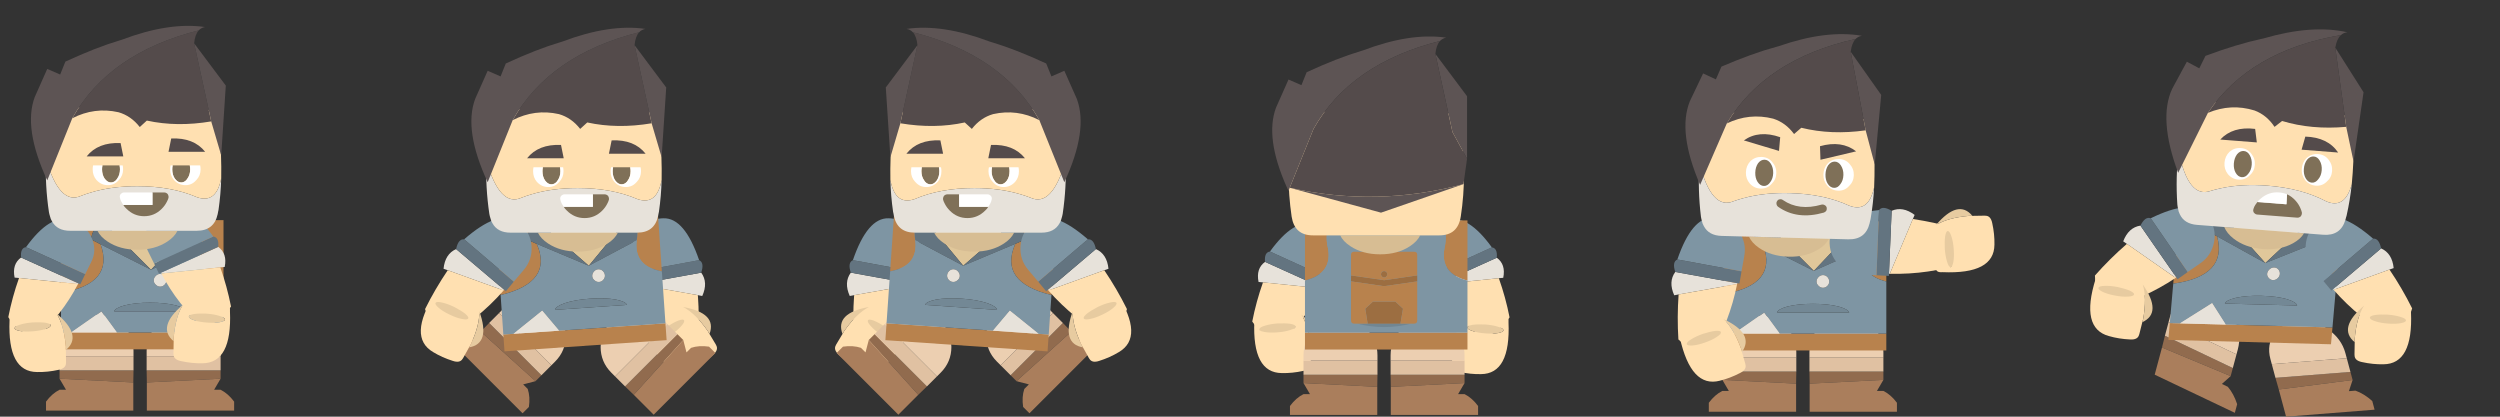 <?xml version="1.0" encoding="UTF-8" standalone="no"?>
<svg
   xmlns:dc="http://purl.org/dc/elements/1.1/"
   xmlns:cc="http://creativecommons.org/ns#"
   xmlns:rdf="http://www.w3.org/1999/02/22-rdf-syntax-ns#"
   xmlns:svg="http://www.w3.org/2000/svg"
   xmlns="http://www.w3.org/2000/svg"
   xmlns:xlink="http://www.w3.org/1999/xlink"
   xmlns:sodipodi="http://sodipodi.sourceforge.net/DTD/sodipodi-0.dtd"
   xmlns:inkscape="http://www.inkscape.org/namespaces/inkscape"
   version="1.1"
   preserveAspectRatio="none"
   x="0px"
   y="0px"
   width="600"
   height="100"
   viewBox="0 0 600 100"
   id="svg1447"
   sodipodi:docname="adventurer_vector.svg"
   inkscape:version="0.92.4 5da689c313, 2019-01-14">
  <rect x="0" y="0" width="600" height="100" fill="#333333" stroke="none"/>
  <sodipodi:namedview
     pagecolor="#ffffff"
     bordercolor="#666666"
     borderopacity="1"
     objecttolerance="10"
     gridtolerance="10"
     guidetolerance="10"
     inkscape:pageopacity="0"
     inkscape:pageshadow="2"
     inkscape:window-width="1920"
     inkscape:window-height="1043"
     id="namedview1449"
     showgrid="true"
     showguides="true"
     inkscape:guide-bbox="true"
     inkscape:zoom="1.59"
     inkscape:cx="205.18982"
     inkscape:cy="-51.184743"
     inkscape:window-x="1920"
     inkscape:window-y="0"
     inkscape:window-maximized="1"
     inkscape:current-layer="svg1447"
     inkscape:snap-page="true">
    <inkscape:grid
       type="xygrid"
       id="grid1549"
       originx="-14.275"
       originy="-1801.09" />
    <sodipodi:guide
       position="-0.758,101.061"
       orientation="1,0"
       id="guide1551"
       inkscape:locked="false" />
    <sodipodi:guide
       position="99.242,101.061"
       orientation="1,0"
       id="guide5257"
       inkscape:locked="false" />
    <sodipodi:guide
       position="199.242,101.061"
       orientation="1,0"
       id="guide5259"
       inkscape:locked="false" />
    <sodipodi:guide
       position="299.242,101.061"
       orientation="1,0"
       id="guide5261"
       inkscape:locked="false" />
    <sodipodi:guide
       position="399.242,101.061"
       orientation="1,0"
       id="guide5263"
       inkscape:locked="false" />
    <sodipodi:guide
       position="499.242,101.061"
       orientation="1,0"
       id="guide5265"
       inkscape:locked="false" />
    <sodipodi:guide
       position="599.242,101.061"
       orientation="1,0"
       id="guide5267"
       inkscape:locked="false" />
    <sodipodi:guide
       position="-0.758,101.061"
       orientation="0,1"
       id="guide5269"
       inkscape:locked="false" />
    <sodipodi:guide
       position="-0.758,1.061"
       orientation="0,1"
       id="guide5271"
       inkscape:locked="false" />
  </sodipodi:namedview>
  <defs
     id="defs126">
    <g
       id="Symbol_8_0_Layer0_0_FILL">
      <path
         d="M 5.15,8.95 Q 5.18,8.849 5.2,8.75 L -9.7,6.05 q -1.713,2.345 -0.25,5.6 l 1.05,-0.2 z"
         id="path2"
         inkscape:connector-curvature="0"
         style="fill:#e7e2da;stroke:none" />
      <path
         d="M 5.7,8.85 6.2,5.9 -9.2,3.05 q -1.3,0.6 -0.5,3 l 14.9,2.7 z"
         id="path4"
         inkscape:connector-curvature="0"
         style="fill:#637480;stroke:none" />
      <path
         d="M -8.9,11.45 Q -9.288,16.873 -8.95,22.25 -5.9,25.15 -1.4,26 3.3,18.134 5.15,8.95 Z"
         id="path6"
         inkscape:connector-curvature="0"
         style="fill:#ffe0b1;stroke:none" />
      <path
         d="M 5.6,-3.65 Q 3.75,-6.35 0.55,-6.9 H 0.5 Q -0.1,-7 -0.65,-7 -5.7,-7.15 -9.2,3.05 L 6.2,5.9 6.85,2.3 Q 7.45,-0.9 5.6,-3.65 Z"
         id="path8"
         inkscape:connector-curvature="0"
         style="fill:#7e95a3;stroke:none" />
    </g>
    <g
       id="Symbol_9_0_Layer0_0_FILL">
      <path
         d="M 4.9,-1.85 Q 3.1,-6.8 0.65,-9 L -9,-6.45 q -1.2,0.3 -0.95,1.4 l 0.15,0.55 q 2.7,12.1 9.6,10.3 2.45,-0.6 4.85,-1.85 1.6,-0.8 1.3,-2 L 5.9,1.7 Q 5.5,0.25 5.1,-1.1 v 0.05 L 4.9,-1.85 M -8.15,-3 q -0.05,-0.45 1.1,-1.15 1.1,-0.7 2.8,-1.3 1.75,-0.55 2.95,-0.7 1.3,-0.1 1.35,0.3 0.1,0.45 -1,1.15 -1.1,0.75 -2.85,1.35 -1.7,0.6 -2.95,0.7 -1.3,0.1 -1.4,-0.35 z"
         id="path11"
         inkscape:connector-curvature="0"
         style="fill:#ffe0b1;stroke:none" />
      <path
         d="m -7.05,-4.15 q -1.15,0.7 -1.1,1.15 0.1,0.45 1.4,0.35 1.25,-0.1 2.95,-0.7 1.75,-0.6 2.85,-1.35 1.1,-0.7 1,-1.15 -0.05,-0.4 -1.35,-0.3 -1.2,0.15 -2.95,0.7 -1.7,0.6 -2.8,1.3 M 5.1,-1.1 Q 8.2,-5.45 0.65,-9 3.1,-6.8 4.9,-1.85 l 0.2,0.8 z"
         id="path13"
         inkscape:connector-curvature="0"
         style="fill:#e7cba0;stroke:none" />
    </g>
    <g
       id="Symbol_18_0_Layer0_0_FILL">
      <path
         d="M -19,5.95 V 10 H 20 V 5.95 h -39 m 0,-12.5 q 6.7,-1.7 5.5,-7.85 -0.8,-3.45 0.6,-6.6 H -19 V -6.55 M 13.9,-21 q 1.4,3.15 0.6,6.6 -1.2,6.15 5.5,7.85 V -21 Z"
         id="path16"
         inkscape:connector-curvature="0"
         style="fill:#b8824d;stroke:none" />
      <path
         d="m 14.5,-14.4 q 0.8,-3.45 -0.6,-6.6 h -26.8 q -1.4,3.15 -0.6,6.6 1.2,6.15 -5.5,7.85 v 12.5 h 39 v -12.5 q -6.7,-1.7 -5.5,-7.85 z"
         id="path18"
         inkscape:connector-curvature="0"
         style="fill:#7e95a3;stroke:none" />
    </g>
    <g
       id="Symbol_18_0_Layer0_1_FILL">
      <path
         d="m -41.35,5.75 h -3.55 -10.95 -3.5 q 9,2.3 18,0 z"
         id="path21"
         inkscape:connector-curvature="0"
         style="fill:#000000;fill-opacity:0.102;stroke:none" />
      <path
         d="m -46.6,-1.6 h -7.5 l -2.55,2.35 0.8,5 h 10.95 l 0.85,-5 -2.55,-2.35 m -4.8,-9.15 q 0,0.45 0.3,0.75 0.3,0.35 0.75,0.35 0.45,0 0.75,-0.35 0.3,-0.3 0.3,-0.75 0,-0.4 -0.3,-0.75 -0.3,-0.3 -0.75,-0.3 -0.45,0 -0.75,0.3 -0.3,0.35 -0.3,0.75 m -10,0.4 v 2 l 11.05,1.6 11.05,-1.6 v -2 l -11.05,1.6 z"
         id="path23"
         inkscape:connector-curvature="0"
         style="fill:#9c6e41;stroke:none" />
      <path
         d="m -54.1,-1.6 h 7.5 l 2.55,2.35 -0.85,5 h 3.55 1 q 1.05,0 1.05,-1.05 V -8.35 l -11.05,1.6 -11.05,-1.6 V 4.7 q 0,1.05 1.05,1.05 h 1 3.5 l -0.8,-5 2.55,-2.35 m -7.3,-15.6 v 6.85 l 11.05,1.6 11.05,-1.6 v -6.85 q 0,-1.05 -1.05,-1.05 h -20 q -1.05,0 -1.05,1.05 m 10.3,7.2 q -0.3,-0.3 -0.3,-0.75 0,-0.4 0.3,-0.75 0.3,-0.3 0.75,-0.3 0.45,0 0.75,0.3 0.3,0.35 0.3,0.75 0,0.45 -0.3,0.75 -0.3,0.35 -0.75,0.35 -0.45,0 -0.75,-0.35 z"
         id="path25"
         inkscape:connector-curvature="0"
         style="fill:#b8824d;stroke:none" />
    </g>
    <g
       id="Symbol_17_0_Layer0_0_FILL">
      <path
         d="M -7.35,1.7 Q -4.4,3.65 -0.2,3.65 4,3.65 6.95,1.7 8.7,0.55 9.4,-0.9 H -9.8 q 0.7,1.45 2.45,2.6 z"
         id="path28"
         inkscape:connector-curvature="0"
         style="fill:#d7bd93;stroke:none" />
      <path
         d="M 19.15,-5.45 Q 20.7,-15.55 19.1,-26.1 18.45,-30.55 14,-30.55 h -30.35 q -4.4,0 -5.1,4.55 -1.5,10.3 0,20.6 0.7,4.5 5.1,4.5 H -9.8 9.4 14 q 4.45,0 5.15,-4.55 z"
         id="path30"
         inkscape:connector-curvature="0"
         style="fill:#ffe0b1;stroke:none" />
    </g>
    <g
       id="Symbol_17_0_Layer0_1_FILL">
      <path
         d="M 0,-6.35 19.8,-13.2 Q -1,-7.625 -21.8,-12.3 L 0,-6.35 m 14.15,-41.2 q 0.605,-0.641 1.5,-0.8 -8.6,-1.25 -19.95,3.05 -0.25,0.05 -0.5,0.15 -5.7,1.7 -13.05,5.1 l -1.25,3.1 -3.1,-1.35 -3,6.75 q -2.689,7.202 2.55,19 0.22,0.503 0.45,1 l 0.3,-0.8 5.7,-14.1 q 8.843,-15.672 30.35,-21.1 m -1.1,3.1 4.1,18.75 3.5,6.4 v -15 z"
         id="path33"
         inkscape:connector-curvature="0"
         style="fill:#5d5454;stroke:none" />
      <path
         d="m 13.05,-44.45 q 0.211,-2.107 1.1,-3.1 -21.507,5.428 -30.35,21.1 l -5.7,14.1 0.1,0.05 q 20.8,4.675 41.6,-0.9 l 0.85,-6.1 -3.5,-6.4 z"
         id="path35"
         inkscape:connector-curvature="0"
         style="fill:#544b4b;stroke:none" />
    </g>
    <g
       id="Symbol_16_0_Layer0_0_MEMBER_0_FILL">
      <path
         d="M 6.6,3.15 Q 8.35,2 9.05,0.55 h -19.2 q 0.7,1.45 2.45,2.6 2.95,1.95 7.15,1.95 4.2,0 7.15,-1.95 z"
         id="path38"
         inkscape:connector-curvature="0"
         style="fill:#d7bd93;stroke:none" />
      <path
         d="m 13.75,-7.5 q 4.65,1.6 5.8,-4.6 0.05,-2.7 -0.05,-5.45 -0.2,-3.5 -0.75,-7.1 -0.65,-4.45 -5.1,-4.45 H -16.7 q -4.4,0 -5.1,4.55 -0.55,3.9 -0.7,7.85 3.25,11.25 8.45,8.85 1.15,-0.45 2.35,-0.8 4.95,-1.5 11.1,-1.5 8.2,0 14.35,2.65 z"
         id="path40"
         inkscape:connector-curvature="0"
         style="fill:#ffe0b1;stroke:none" />
      <path
         d="m 18.9,-4.45 q 0.55,-3.8 0.65,-7.65 -1.15,6.2 -5.8,4.6 -6.15,-2.65 -14.35,-2.65 -6.15,0 -11.1,1.5 -1.2,0.35 -2.35,0.8 -5.2,2.4 -8.45,-8.85 -0.25,6.35 0.7,12.75 0.1,0.55 0.25,1 0.15,0.7 0.5,1.25 1.25,2.25 4.35,2.25 h 6.55 19.2 4.6 q 4.2,0 5.05,-4 0.05,-0.3 0.1,-0.55 0.05,-0.25 0.1,-0.45 z"
         id="path42"
         inkscape:connector-curvature="0"
         style="fill:#e7e2da;stroke:none" />
    </g>
    <g
       id="Symbol_16_0_Layer0_1_FILL">
      <path
         d="m -5.1,-17.55 q -1,-1.1 -2.55,-1.1 -1.55,0 -2.65,1.1 -1,1.15 -1,2.7 0,1.55 1,2.65 1.1,1.15 2.65,1.15 1.55,0 2.55,-1.15 1.1,-1.1 1.1,-2.65 0,-1.55 -1.1,-2.7 m 19.7,2.7 q 0,-1.55 -1.1,-2.7 -1,-1.1 -2.55,-1.1 -1.55,0 -2.65,1.1 -1,1.15 -1,2.7 0,1.55 1,2.65 1.1,1.15 2.65,1.15 1.55,0 2.55,-1.15 1.1,-1.1 1.1,-2.65 z"
         id="path45"
         inkscape:connector-curvature="0"
         style="fill:#ffffff;stroke:none" />
      <path
         d="m 7.55,-22.6 -0.65,3.2 h 8.8 q -2.75,-3.45 -8.15,-3.2 m -11.5,2.3 -0.65,-3.2 q -5.4,-0.25 -8.15,3.2 z"
         id="path47"
         inkscape:connector-curvature="0"
         style="fill:#544b4b;stroke:none" />
    </g>
    <g
       id="Symbol_16_0_Layer0_1_MEMBER_0_FILL">
      <path
         d="m -62.55,-10.95 h -7 q -0.25,0.35 -0.45,0.75 -0.25,0.45 -0.35,0.95 -0.1,0.35 0,0.6 0.1,0.35 0.4,0.5 0.25,0.2 0.55,0.2 h 9.7 q 0.3,0 0.6,-0.2 0.25,-0.15 0.35,-0.5 0.1,-0.25 0.05,-0.6 -0.15,-0.5 -0.4,-0.95 -0.45,-0.9 -1.2,-1.65 l -0.05,-0.05 q -1,-1 -2.25,-1.45 z"
         id="path50"
         inkscape:connector-curvature="0"
         style="fill:#7f7058;stroke:none" />
      <path
         d="m -62.6,-13.35 q -0.9,-0.3 -1.95,-0.3 -2.45,0 -4.25,1.8 -0.45,0.4 -0.75,0.9 h 7 z"
         id="path52"
         inkscape:connector-curvature="0"
         style="fill:#ffffff;stroke:none" />
    </g>
    <g
       id="Symbol_16_0_Layer0_1_MEMBER_1_FILL">
      <path
         d="m -4.6,-12.65 q 0.65,-0.9 0.65,-2.2 0,-1.3 -0.65,-2.25 -0.6,-0.9 -1.5,-0.9 -0.9,0 -1.55,0.9 -0.6,0.95 -0.6,2.25 0,1.3 0.6,2.2 0.65,0.95 1.55,0.95 0.9,0 1.5,-0.95 m 16.85,0 q 0.65,-0.9 0.65,-2.2 0,-1.3 -0.65,-2.25 -0.6,-0.9 -1.5,-0.9 -0.9,0 -1.55,0.9 -0.6,0.95 -0.6,2.25 0,1.3 0.6,2.2 0.65,0.95 1.55,0.95 0.9,0 1.5,-0.95 z"
         id="path55"
         inkscape:connector-curvature="0"
         style="fill:#7f7058;stroke:none" />
    </g>
    <g
       id="Symbol_16_0_Layer0_2_FILL">
      <path
         d="m 14.15,-47.55 q 0.605,-0.641 1.5,-0.8 -8.6,-1.25 -19.95,3.05 -0.25,0.05 -0.5,0.15 -5.7,1.7 -13.05,5.1 l -1.25,3.1 -3.1,-1.35 -3,6.75 q -2.8,7.5 3,20 l 6,-14.9 q 8.843,-15.672 30.35,-21.1 m -1.1,3.1 4.1,18.75 2.4,8.15 1.1,-16.75 z"
         id="path58"
         inkscape:connector-curvature="0"
         style="fill:#5d5454;stroke:none" />
      <path
         d="m 1.7,-25.9 q 7.21,1.586 15.45,0.2 l -4.1,-18.75 q 0.211,-2.107 1.1,-3.1 -21.507,5.428 -30.35,21.1 5.333,-2.748 11.1,-1.45 3.02,0.873 5.1,3.55 z"
         id="path60"
         inkscape:connector-curvature="0"
         style="fill:#544b4b;stroke:none" />
    </g>
    <g
       id="Symbol_11_0_Layer0_0_FILL">
      <path
         d="M 8.95,9.25 9,6.35 H -8.75 v 2 z"
         id="path63"
         inkscape:connector-curvature="0"
         style="fill:#916b4e;stroke:none" />
      <path
         d="M 8.95,16 V 9.25 L -8.75,8.35 -7.2,11 h -1.55 q -1.8,0.9 -3.25,2.85 V 16 Z"
         id="path65"
         inkscape:connector-curvature="0"
         style="fill:#aa7e5c;stroke:none" />
      <path
         d="M 9,6.35 V 2.95 H -8.75 v 3.4 z"
         id="path67"
         inkscape:connector-curvature="0"
         style="fill:#e0c1a2;stroke:none" />
      <path
         d="M 6.45,-4.5 Q 3.85,-7 0.15,-7 H 0.1 q -3.7,0 -6.25,2.5 -2.6,2.55 -2.6,6.2 V 2.95 H 9 V 1.7 Q 9,-1.95 6.45,-4.5 Z"
         id="path69"
         inkscape:connector-curvature="0"
         style="fill:#eccfb1;stroke:none" />
    </g>
    <g
       id="Symbol_10_0_Layer0_0_FILL">
      <path
         d="M 20,10 V 5.95 H -5.6 -16.55 -19 V 10 h 39 m -31.1,-28.6 q -0.65,-1.15 -1.5,-2.4 H -19 v 17.45 q 12.9,-2.2 9.5,-11.65 l -2.3,-1.2 q 0.15,-1.15 0.7,-2.2 M 20,-21 h -6.1 q 1.4,3.15 0.6,6.6 -1.2,6.15 5.5,7.85 z"
         id="path72"
         inkscape:connector-curvature="0"
         style="fill:#b8824d;stroke:none" />
      <path
         d="M 2.6,-9.1 13.9,-21 H -9.3 Z"
         id="path74"
         inkscape:connector-curvature="0"
         style="fill:#e0c79a;stroke:none" />
      <path
         d="m 14.5,-14.4 q 0.8,-3.45 -0.6,-6.6 L 2.6,-9.1 14.5,-14.4 m -25.6,-4.2 q -0.55,1.05 -0.7,2.2 l 2.3,1.2 L 2.6,-9.1 -9.3,-21 q -1.15,1.1 -1.8,2.4 z"
         id="path76"
         inkscape:connector-curvature="0"
         style="fill:#637480;stroke:none" />
      <path
         d="m -9.5,-15.2 q 3.4,9.45 -9.5,11.65 v 9.5 h 2.45 L -9.3,0.9 -5.6,5.95 H 20 v -12.5 q -6.7,-1.7 -5.5,-7.85 L 2.6,-9.1 -9.5,-15.2 m 13.25,9.7 q -0.5,-0.45 -0.5,-1.05 0,-0.6 0.5,-1.1 0.45,-0.45 1.05,-0.45 0.6,0 1.05,0.45 0.45,0.5 0.45,1.1 0,0.6 -0.45,1.05 -0.45,0.45 -1.05,0.45 -0.6,0 -1.05,-0.45 M 2.4,-1.2 q 3.6,0 6.15,0.65 2.3,0.65 2.55,1.45 H -6.25 q 0.2,-0.8 2.5,-1.45 Q -1.2,-1.2 2.4,-1.2 m -15,-19.8 q 0.85,1.25 1.5,2.4 0.65,-1.3 1.8,-2.4 z"
         id="path78"
         inkscape:connector-curvature="0"
         style="fill:#7e95a3;stroke:none" />
      <path
         d="M 8.55,-0.55 Q 6,-1.2 2.4,-1.2 q -3.6,0 -6.15,0.65 -2.3,0.65 -2.5,1.45 H 11.1 Q 10.85,0.1 8.55,-0.55 Z"
         id="path80"
         inkscape:connector-curvature="0"
         style="fill:#738895;stroke:none" />
      <path
         d="m 3.25,-6.55 q 0,0.6 0.5,1.05 0.45,0.45 1.05,0.45 0.6,0 1.05,-0.45 0.45,-0.45 0.45,-1.05 0,-0.6 -0.45,-1.1 Q 5.4,-8.1 4.8,-8.1 q -0.6,0 -1.05,0.45 -0.5,0.5 -0.5,1.1 M -9.3,0.9 -16.55,5.95 H -5.6 Z"
         id="path82"
         inkscape:connector-curvature="0"
         style="fill:#e7e2da;stroke:none" />
    </g>
    <g
       id="Symbol_12_0_Layer0_0_MEMBER_0_FILL">
      <path
         d="m 923.8,609.2 q 4.2,0 7.15,-1.95 1.75,-1.15 2.45,-2.6 h -19.2 q 0.7,1.45 2.45,2.6 2.95,1.95 7.15,1.95 z"
         id="path85"
         inkscape:connector-curvature="0"
         style="fill:#d7bd93;stroke:none" />
      <path
         d="m 943.15,600.1 q 0.05,-0.25 0.1,-0.45 0.55,-3.8 0.65,-7.65 -1.15,6.2 -5.8,4.6 -6.15,-2.65 -14.35,-2.65 -6.15,0 -11.1,1.5 -1.2,0.35 -2.35,0.8 -5.2,2.4 -8.45,-8.85 -0.25,6.35 0.7,12.75 0.1,0.55 0.25,1 0.15,0.7 0.5,1.25 1.25,2.25 4.35,2.25 h 6.55 19.2 4.6 q 4.2,0 5.05,-4 0.05,-0.3 0.1,-0.55 z"
         id="path87"
         inkscape:connector-curvature="0"
         style="fill:#e7e2da;stroke:none" />
      <path
         d="m 902.55,579.55 q -0.55,3.9 -0.7,7.85 3.25,11.25 8.45,8.85 1.15,-0.45 2.35,-0.8 4.95,-1.5 11.1,-1.5 8.2,0 14.35,2.65 4.65,1.6 5.8,-4.6 0.05,-2.7 -0.05,-5.45 -0.2,-3.5 -0.75,-7.1 Q 942.45,575 938,575 h -30.35 q -4.4,0 -5.1,4.55 z"
         id="path89"
         inkscape:connector-curvature="0"
         style="fill:#ffe0b1;stroke:none" />
    </g>
    <g
       id="Symbol_12_0_Layer0_1_FILL">
      <path
         d="m 7.55,-21.6 -0.65,3.2 h 8.8 q -2.75,-3.45 -8.15,-3.2 m -11.5,4.3 -0.65,-3.2 q -5.4,-0.25 -8.15,3.2 z"
         id="path92"
         inkscape:connector-curvature="0"
         style="fill:#544b4b;stroke:none" />
      <path
         d="m -8.95,-15.15 q -0.1,0.45 -0.1,0.95 0,1.3 0.6,2.2 0.15,0.2 0.3,0.35 0.55,0.6 1.25,0.6 0.7,0 1.25,-0.6 0.15,-0.15 0.25,-0.35 0.65,-0.9 0.65,-2.2 0,-0.5 -0.1,-0.95 h -4.1 m 21.05,0.95 q 0,-0.5 -0.1,-0.95 H 7.9 q -0.1,0.45 -0.1,0.95 0,1.3 0.6,2.2 0.15,0.2 0.3,0.35 0.55,0.6 1.25,0.6 0.7,0 1.25,-0.6 0.15,-0.15 0.25,-0.35 0.65,-0.9 0.65,-2.2 M 6.5,-8.45 Q 6.2,-8.65 5.9,-8.65 H 3.05 v 3 h -7 q 0.3,0.5 0.75,0.9 1.8,1.8 4.25,1.8 2.45,0 4.2,-1.75 L 5.3,-4.75 Q 6.05,-5.5 6.5,-6.4 6.75,-6.85 6.9,-7.35 6.95,-7.7 6.85,-7.95 6.75,-8.3 6.5,-8.45 Z"
         id="path94"
         inkscape:connector-curvature="0"
         style="fill:#7f7058;stroke:none" />
      <path
         d="m -9.05,-14.2 q 0,-0.5 0.1,-0.95 h -2.25 q -0.1,0.45 -0.1,0.95 0,1.5 0.9,2.55 0.05,0.05 0.1,0.1 1.1,1.15 2.65,1.15 1.55,0 2.55,-1.15 0.05,-0.05 0.1,-0.1 1,-1.05 1,-2.55 0,-0.5 -0.1,-0.95 h -0.75 q 0.1,0.45 0.1,0.95 0,1.3 -0.65,2.2 -0.1,0.2 -0.25,0.35 -0.55,0.6 -1.25,0.6 -0.7,0 -1.25,-0.6 -0.15,-0.15 -0.3,-0.35 -0.6,-0.9 -0.6,-2.2 M 12,-15.15 q 0.1,0.45 0.1,0.95 0,1.3 -0.65,2.2 -0.1,0.2 -0.25,0.35 -0.55,0.6 -1.25,0.6 -0.7,0 -1.25,-0.6 -0.15,-0.15 -0.3,-0.35 -0.6,-0.9 -0.6,-2.2 0,-0.5 0.1,-0.95 H 7.4 q -0.1,0.45 -0.1,0.95 0,1.5 0.9,2.55 0.05,0.05 0.1,0.1 1.1,1.15 2.65,1.15 1.55,0 2.55,-1.15 0.05,-0.05 0.1,-0.1 1,-1.05 1,-2.55 0,-0.5 -0.1,-0.95 H 12 m -8.95,9.5 v -3 H -3.8 q -0.3,0 -0.55,0.2 -0.3,0.15 -0.4,0.5 -0.1,0.25 0,0.6 0.1,0.5 0.35,0.95 0.2,0.4 0.45,0.75 z"
         id="path96"
         inkscape:connector-curvature="0"
         style="fill:#ffffff;stroke:none" />
    </g>
    <g
       id="Symbol_12_0_Layer0_2_FILL">
      <path
         d="m 1.7,-25.9 q 7.21,1.586 15.45,0.2 l -4.1,-18.75 q 0.211,-2.107 1.1,-3.1 -21.507,5.428 -30.35,21.1 5.333,-2.748 11.1,-1.45 3.02,0.873 5.1,3.55 z"
         id="path99"
         inkscape:connector-curvature="0"
         style="fill:#544b4b;stroke:none" />
      <path
         d="m 13.05,-44.45 4.1,18.75 2.4,8.15 1.1,-16.75 -7.6,-10.15 m 1.1,-3.1 q 0.605,-0.641 1.5,-0.8 -8.6,-1.25 -19.95,3.05 -0.25,0.05 -0.5,0.15 -5.7,1.7 -13.05,5.1 l -1.25,3.1 -3.1,-1.35 -3,6.75 q -2.8,7.5 3,20 l 6,-14.9 q 8.843,-15.672 30.35,-21.1 z"
         id="path101"
         inkscape:connector-curvature="0"
         style="fill:#5d5454;stroke:none" />
    </g>
    <g
       id="Symbol_15_0_Layer0_0_MEMBER_0_FILL">
      <path
         d="M 6.6,3.15 Q 8.35,2 9.05,0.55 h -19.2 q 0.7,1.45 2.45,2.6 2.95,1.95 7.15,1.95 4.2,0 7.15,-1.95 z"
         id="path104"
         inkscape:connector-curvature="0"
         style="fill:#d7bd93;stroke:none" />
      <path
         d="m 13.75,-7.5 q 4.65,1.6 5.8,-4.6 0.05,-2.7 -0.05,-5.45 -0.2,-3.5 -0.75,-7.1 -0.65,-4.45 -5.1,-4.45 H -16.7 q -4.4,0 -5.1,4.55 -0.55,3.9 -0.7,7.85 3.25,11.25 8.45,8.85 1.15,-0.45 2.35,-0.8 4.95,-1.5 11.1,-1.5 8.2,0 14.35,2.65 z"
         id="path106"
         inkscape:connector-curvature="0"
         style="fill:#ffe0b1;stroke:none" />
      <path
         d="m 18.9,-4.45 q 0.55,-3.8 0.65,-7.65 -1.15,6.2 -5.8,4.6 -6.15,-2.65 -14.35,-2.65 -6.15,0 -11.1,1.5 -1.2,0.35 -2.35,0.8 -5.2,2.4 -8.45,-8.85 -0.25,6.35 0.7,12.75 0.1,0.55 0.25,1 0.15,0.7 0.5,1.25 1.25,2.25 4.35,2.25 h 6.55 19.2 4.6 q 4.2,0 5.05,-4 0.05,-0.3 0.1,-0.55 0.05,-0.25 0.1,-0.45 z"
         id="path108"
         inkscape:connector-curvature="0"
         style="fill:#e7e2da;stroke:none" />
    </g>
    <g
       id="Symbol_15_0_Layer0_1_FILL">
      <path
         d="m 6.3,-21.6 0.2,3.25 8.5,-2.25 q -3.55,-2.6 -8.7,-1 m -9.8,1.4 0.2,-3.3 q -5.15,-1.65 -8.7,1 z"
         id="path111"
         inkscape:connector-curvature="0"
         style="fill:#544b4b;stroke:none" />
      <path
         d="M 7.65,-5.7 Q 8.05,-5.85 8.25,-6.2 8.4,-6.55 8.3,-6.95 8.15,-7.35 7.8,-7.5 7.45,-7.7 7.05,-7.6 1.7,-5.9 -2.25,-8.45 -2.6,-8.7 -3,-8.6 q -0.4,0.05 -0.6,0.4 -0.25,0.35 -0.15,0.75 0.05,0.4 0.4,0.65 4.65,3.1 11,1.1 z"
         id="path113"
         inkscape:connector-curvature="0"
         style="fill:#7f7058;stroke:none" />
      <path
         d="m -5.1,-17.55 q -1,-1.1 -2.55,-1.1 -1.55,0 -2.65,1.1 -1,1.15 -1,2.7 0,1.55 1,2.65 1.1,1.15 2.65,1.15 1.55,0 2.55,-1.15 1.1,-1.1 1.1,-2.65 0,-1.55 -1.1,-2.7 m 18.6,0 q -1,-1.1 -2.55,-1.1 -1.55,0 -2.65,1.1 -1,1.15 -1,2.7 0,1.55 1,2.65 1.1,1.15 2.65,1.15 1.55,0 2.55,-1.15 1.1,-1.1 1.1,-2.65 0,-1.55 -1.1,-2.7 z"
         id="path115"
         inkscape:connector-curvature="0"
         style="fill:#ffffff;stroke:none" />
    </g>
    <g
       id="Symbol_15_0_Layer0_1_MEMBER_0_FILL">
      <path
         d="m -5.4,-12.65 q 0.65,-0.9 0.65,-2.2 0,-1.3 -0.65,-2.25 -0.6,-0.9 -1.5,-0.9 -0.9,0 -1.55,0.9 -0.6,0.95 -0.6,2.25 0,1.3 0.6,2.2 0.65,0.95 1.55,0.95 0.9,0 1.5,-0.95 m 16.85,0 q 0.65,-0.9 0.65,-2.2 0,-1.3 -0.65,-2.25 -0.6,-0.9 -1.5,-0.9 -0.9,0 -1.55,0.9 -0.6,0.95 -0.6,2.25 0,1.3 0.6,2.2 0.65,0.95 1.55,0.95 0.9,0 1.5,-0.95 z"
         id="path118"
         inkscape:connector-curvature="0"
         style="fill:#7f7058;stroke:none" />
    </g>
    <g
       id="Symbol_15_0_Layer0_2_FILL">
      <path
         d="m 14.15,-47.55 q 0.605,-0.641 1.5,-0.8 -8.6,-1.25 -19.95,3.05 -0.25,0.05 -0.5,0.15 -5.7,1.7 -13.05,5.1 l -1.25,3.1 -3.1,-1.35 -3,6.75 q -2.8,7.5 3,20 l 6,-14.9 q 8.843,-15.672 30.35,-21.1 m -1.1,3.1 4.1,18.75 2.4,8.15 1.1,-16.75 z"
         id="path121"
         inkscape:connector-curvature="0"
         style="fill:#5d5454;stroke:none" />
      <path
         d="m 1.7,-25.9 q 7.21,1.586 15.45,0.2 l -4.1,-18.75 q 0.211,-2.107 1.1,-3.1 -21.507,5.428 -30.35,21.1 5.333,-2.748 11.1,-1.45 3.02,0.873 5.1,3.55 z"
         id="path123"
         inkscape:connector-curvature="0"
         style="fill:#544b4b;stroke:none" />
    </g>
  </defs>
  <g
     id="legLeft_FL"
     transform="translate(23.042,82.539)">
    <g
       id="g250">
      <use
         xlink:href="#Symbol_11_0_Layer0_0_FILL"
         id="use248"
         x="0"
         y="0"
         width="100%"
         height="100%" />
    </g>
  </g>
  <g
     id="legRight_FL"
     transform="matrix(-1,0,0,1,44.192,82.539)">
    <g
       id="g255">
      <use
         xlink:href="#Symbol_11_0_Layer0_0_FILL"
         id="use253"
         x="0"
         y="0"
         width="100%"
         height="100%" />
    </g>
  </g>
  <g
     id="body_FL"
     transform="translate(33.642,73.839)">
    <g
       id="g260">
      <use
         xlink:href="#Symbol_10_0_Layer0_0_FILL"
         id="use258"
         x="0"
         y="0"
         width="100%"
         height="100%" />
    </g>
  </g>
  <g
     id="armLeft_FL_FL"
     transform="matrix(0.966,0.259,-0.234,0.872,15.842,59.039)">
    <g
       id="g265">
      <use
         xlink:href="#Symbol_8_0_Layer0_0_FILL"
         id="use263"
         x="0"
         y="0"
         width="100%"
         height="100%" />
    </g>
  </g>
  <g
     id="handLeft_FL_FL"
     transform="matrix(0.966,0.259,-0.259,0.966,10.592,83.739)">
    <g
       id="g270">
      <use
         xlink:href="#Symbol_9_0_Layer0_0_FILL"
         id="use268"
         x="0"
         y="0"
         width="100%"
         height="100%" />
    </g>
  </g>
  <g
     id="armRight_FL_FL_FL"
     transform="matrix(-0.966,0.259,0.234,0.872,41.592,56.489)">
    <g
       id="g275">
      <use
         xlink:href="#Symbol_8_0_Layer0_0_FILL"
         id="use273"
         x="0"
         y="0"
         width="100%"
         height="100%" />
    </g>
  </g>
  <g
     id="handRight_FL_FL_FL"
     transform="matrix(-0.966,0.259,0.259,0.966,46.892,81.639)">
    <g
       id="g280">
      <use
         xlink:href="#Symbol_9_0_Layer0_0_FILL"
         id="use278"
         x="0"
         y="0"
         width="100%"
         height="100%" />
    </g>
  </g>
  <g
     id="head_FL"
     transform="translate(33.542,54.839)">
    <g
       transform="translate(-924.35,-604.1)"
       id="g285">
      <use
         xlink:href="#Symbol_12_0_Layer0_0_MEMBER_0_FILL"
         id="use283"
         x="0"
         y="0"
         width="100%"
         height="100%" />
    </g>
    <g
       id="g289">
      <use
         xlink:href="#Symbol_12_0_Layer0_1_FILL"
         id="use287"
         x="0"
         y="0"
         width="100%"
         height="100%" />
    </g>
    <g
       id="g293">
      <use
         xlink:href="#Symbol_12_0_Layer0_2_FILL"
         id="use291"
         x="0"
         y="0"
         width="100%"
         height="100%" />
    </g>
  </g>
  <g
     id="legLeft_FL_FL_FL"
     transform="matrix(-0.918,-0.437,-0.259,0.966,529.489,78.377)">
    <g
       id="g346">
      <use
         xlink:href="#Symbol_11_0_Layer0_0_FILL"
         id="use344"
         x="0"
         y="0"
         width="100%"
         height="100%" />
    </g>
  </g>
  <g
     id="legRight_FL_FL_FL"
     transform="matrix(-1.014,0.08,0.259,0.966,553.589,83.827)">
    <g
       id="g351">
      <use
         xlink:href="#Symbol_11_0_Layer0_0_FILL"
         id="use349"
         x="0"
         y="0"
         width="100%"
         height="100%" />
    </g>
  </g>
  <g
     id="body_FL_FL_FL"
     transform="matrix(1.001,0.027,-0.087,0.996,540.289,72.127)">
    <g
       id="g356">
      <use
         xlink:href="#Symbol_10_0_Layer0_0_FILL"
         id="use354"
         x="0"
         y="0"
         width="100%"
         height="100%" />
    </g>
  </g>
  <g
     id="armLeft_FL_FL_FL_FL"
     transform="matrix(0.707,0.707,-0.707,0.707,524.839,56.727)">
    <g
       id="g361">
      <use
         xlink:href="#Symbol_8_0_Layer0_0_FILL"
         id="use359"
         x="0"
         y="0"
         width="100%"
         height="100%" />
    </g>
  </g>
  <g
     id="handLeft_FL_FL_FL_FL"
     transform="matrix(0.866,0.5,-0.5,0.866,509.189,75.727)">
    <g
       id="g366">
      <use
         xlink:href="#Symbol_9_0_Layer0_0_FILL"
         id="use364"
         x="0"
         y="0"
         width="100%"
         height="100%" />
    </g>
  </g>
  <g
     id="armRight_FL_FL_FL_FL_FL"
     transform="matrix(-0.866,0.5,0.5,0.866,560.039,59.227)">
    <g
       id="g371">
      <use
         xlink:href="#Symbol_8_0_Layer0_0_FILL"
         id="use369"
         x="0"
         y="0"
         width="100%"
         height="100%" />
    </g>
  </g>
  <g
     id="handRight_FL_FL_FL_FL_FL"
     transform="matrix(-0.966,0.259,0.259,0.966,570.339,81.877)">
    <g
       id="g376">
      <use
         xlink:href="#Symbol_9_0_Layer0_0_FILL"
         id="use374"
         x="0"
         y="0"
         width="100%"
         height="100%" />
    </g>
  </g>
  <g
     id="legLeft_FL_FL_FL_FL_FL_FL"
     transform="matrix(-0.707,-0.707,-0.707,0.707,128.242,79.389)">
    <g
       id="g451">
      <use
         xlink:href="#Symbol_11_0_Layer0_0_FILL"
         id="use449"
         x="0"
         y="0"
         width="100%"
         height="100%" />
    </g>
  </g>
  <g
     id="armRight_FL_FL_FL_FL_FL_FL_FL_FL"
     transform="matrix(-1,0,0,1,158.592,59.389)">
    <g
       id="g456">
      <use
         xlink:href="#Symbol_8_0_Layer0_0_FILL"
         id="use454"
         x="0"
         y="0"
         width="100%"
         height="100%" />
    </g>
  </g>
  <g
     id="handRight_FL_FL_FL_FL_FL_FL_FL_FL"
     transform="matrix(0.966,-0.259,0.259,0.966,165.642,82.539)">
    <g
       id="g461">
      <use
         xlink:href="#Symbol_9_0_Layer0_0_FILL"
         id="use459"
         x="0"
         y="0"
         width="100%"
         height="100%" />
    </g>
  </g>
  <g
     id="legRight_FL_FL_FL_FL_FL_FL"
     transform="matrix(-0.707,0.707,0.707,0.707,151.892,81.889)">
    <g
       id="g466">
      <use
         xlink:href="#Symbol_11_0_Layer0_0_FILL"
         id="use464"
         x="0"
         y="0"
         width="100%"
         height="100%" />
    </g>
  </g>
  <g
     id="body_FL_FL_FL_FL_FL_FL"
     transform="rotate(-3.954,1127.653,-1981.855)">
    <g
       id="g471">
      <use
         xlink:href="#Symbol_10_0_Layer0_0_FILL"
         id="use469"
         x="0"
         y="0"
         width="100%"
         height="100%" />
    </g>
  </g>
  <g
     id="armLeft_FL_FL_FL_FL_FL_FL_FL"
     transform="matrix(0.866,0.5,-0.5,0.866,120.892,59.389)">
    <g
       id="g476">
      <use
         xlink:href="#Symbol_8_0_Layer0_0_FILL"
         id="use474"
         x="0"
         y="0"
         width="100%"
         height="100%" />
    </g>
  </g>
  <g
     id="handLeft_FL_FL_FL_FL_FL_FL_FL"
     transform="matrix(0.707,0.707,-0.707,0.707,108.192,80.539)">
    <g
       id="g481">
      <use
         xlink:href="#Symbol_9_0_Layer0_0_FILL"
         id="use479"
         x="0"
         y="0"
         width="100%"
         height="100%" />
    </g>
  </g>
  <g
     id="head_FL_FL_FL"
     transform="translate(139.242,55.289)">
    <g
       transform="translate(-924.35,-604.1)"
       id="g486">
      <use
         xlink:href="#Symbol_12_0_Layer0_0_MEMBER_0_FILL"
         id="use484"
         x="0"
         y="0"
         width="100%"
         height="100%" />
    </g>
    <g
       id="g490">
      <use
         xlink:href="#Symbol_12_0_Layer0_1_FILL"
         id="use488"
         x="0"
         y="0"
         width="100%"
         height="100%" />
    </g>
    <g
       id="g494">
      <use
         xlink:href="#Symbol_12_0_Layer0_2_FILL"
         id="use492"
         x="0"
         y="0"
         width="100%"
         height="100%" />
    </g>
  </g>
  <g
     id="legLeft_FL_FL_FL_FL_FL_FL_FL_FL"
     transform="translate(422.115,82.818)">
    <g
       id="g547">
      <use
         xlink:href="#Symbol_11_0_Layer0_0_FILL"
         id="use545"
         x="0"
         y="0"
         width="100%"
         height="100%" />
    </g>
  </g>
  <g
     id="legRight_FL_FL_FL_FL_FL_FL_FL_FL"
     transform="matrix(-1,0,0,1,443.265,82.818)">
    <g
       id="g552">
      <use
         xlink:href="#Symbol_11_0_Layer0_0_FILL"
         id="use550"
         x="0"
         y="0"
         width="100%"
         height="100%" />
    </g>
  </g>
  <g
     id="body_FL_FL_FL_FL_FL_FL_FL_FL"
     transform="translate(432.715,74.118)">
    <g
       id="g557">
      <use
         xlink:href="#Symbol_10_0_Layer0_0_FILL"
         id="use555"
         x="0"
         y="0"
         width="100%"
         height="100%" />
    </g>
  </g>
  <g
     id="armLeft_FL_FL_FL_FL_FL_FL_FL_FL_FL"
     transform="translate(411.765,59.218)">
    <g
       id="g562">
      <use
         xlink:href="#Symbol_8_0_Layer0_0_FILL"
         id="use560"
         x="0"
         y="0"
         width="100%"
         height="100%" />
    </g>
  </g>
  <g
     id="handLeft_FL_FL_FL_FL_FL_FL_FL_FL_FL"
     transform="translate(412.965,85.568)">
    <g
       id="g567">
      <use
         xlink:href="#Symbol_9_0_Layer0_0_FILL"
         id="use565"
         x="0"
         y="0"
         width="100%"
         height="100%" />
    </g>
  </g>
  <g
     id="armRight_FL_FL_FL_FL_FL_FL_FL_FL_FL_FL"
     transform="matrix(-0.22,0.975,0.975,0.22,445.965,58.718)">
    <g
       id="g572">
      <use
         xlink:href="#Symbol_8_0_Layer0_0_FILL"
         id="use570"
         x="0"
         y="0"
         width="100%"
         height="100%" />
    </g>
  </g>
  <g
     id="handRight_FL_FL_FL_FL_FL_FL_FL_FL_FL_FL"
     transform="matrix(0.259,-0.966,0.966,0.259,473.115,57.018)">
    <g
       id="g577">
      <use
         xlink:href="#Symbol_9_0_Layer0_0_FILL"
         id="use575"
         x="0"
         y="0"
         width="100%"
         height="100%" />
    </g>
  </g>
  <g
     id="armLeft_FL_FL_FL_FL_FL_FL_FL_FL_FL_FL_FL_FL_FL_FL_FL_FL_FL_FL_FL_FL"
     transform="matrix(0.966,0.259,-0.234,0.872,314.392,60.089)">
    <g
       id="g1045">
      <use
         xlink:href="#Symbol_8_0_Layer0_0_FILL"
         id="use1043"
         x="0"
         y="0"
         width="100%"
         height="100%" />
    </g>
  </g>
  <g
     id="handLeft_FL_FL_FL_FL_FL_FL_FL_FL_FL_FL_FL_FL_FL_FL_FL_FL_FL_FL_FL_FL"
     transform="matrix(0.966,0.259,-0.259,0.966,309.342,83.989)">
    <g
       id="g1050">
      <use
         xlink:href="#Symbol_9_0_Layer0_0_FILL"
         id="use1048"
         x="0"
         y="0"
         width="100%"
         height="100%" />
    </g>
  </g>
  <g
     id="armRight_FL_FL_FL_FL_FL_FL_FL_FL_FL_FL_FL_FL_FL_FL_FL_FL_FL_FL_FL_FL_FL_FL_FL"
     transform="matrix(-0.966,0.259,0.234,0.872,348.442,59.089)">
    <g
       id="g1055">
      <use
         xlink:href="#Symbol_8_0_Layer0_0_FILL"
         id="use1053"
         x="0"
         y="0"
         width="100%"
         height="100%" />
    </g>
  </g>
  <g
     id="handRight_FL_FL_FL_FL_FL_FL_FL_FL_FL_FL_FL_FL_FL_FL_FL_FL_FL_FL_FL_FL_FL_FL"
     transform="matrix(-0.966,0.259,0.259,0.966,353.742,84.239)">
    <g
       id="g1060">
      <use
         xlink:href="#Symbol_9_0_Layer0_0_FILL"
         id="use1058"
         x="0"
         y="0"
         width="100%"
         height="100%" />
    </g>
  </g>
  <g
     id="legLeft_FL_FL_FL_FL_FL_FL_FL_FL_FL_FL_FL_FL_FL_FL_FL_FL_FL_FL_FL"
     transform="translate(321.592,83.589)">
    <g
       id="g1065">
      <use
         xlink:href="#Symbol_11_0_Layer0_0_FILL"
         id="use1063"
         x="0"
         y="0"
         width="100%"
         height="100%" />
    </g>
  </g>
  <g
     id="legRight_FL_FL_FL_FL_FL_FL_FL_FL_FL_FL_FL_FL_FL_FL_FL_FL_FL_FL_FL_FL"
     transform="matrix(-1,0,0,1,342.742,83.589)">
    <g
       id="g1070">
      <use
         xlink:href="#Symbol_11_0_Layer0_0_FILL"
         id="use1068"
         x="0"
         y="0"
         width="100%"
         height="100%" />
    </g>
  </g>
  <g
     transform="translate(332.192,73.889)"
     id="g1081">
    <g
       id="g1075">
      <use
         xlink:href="#Symbol_18_0_Layer0_0_FILL"
         id="use1073"
         x="0"
         y="0"
         width="100%"
         height="100%" />
    </g>
    <g
       transform="matrix(0.719,0,0,0.719,36.2,-0.35)"
       id="g1079">
      <use
         xlink:href="#Symbol_18_0_Layer0_1_FILL"
         id="use1077"
         x="0"
         y="0"
         width="100%"
         height="100%" />
    </g>
  </g>
  <g
     transform="matrix(0.997,0.078,-0.078,0.997,543.989,54.727)"
     id="g1209">
    <g
       id="g1191">
      <use
         xlink:href="#Symbol_16_0_Layer0_0_MEMBER_0_FILL"
         id="use1189"
         x="0"
         y="0"
         width="100%"
         height="100%" />
    </g>
    <g
       id="g1195">
      <use
         xlink:href="#Symbol_16_0_Layer0_1_FILL"
         id="use1193"
         x="0"
         y="0"
         width="100%"
         height="100%" />
    </g>
    <g
       transform="translate(66.85,4.9)"
       id="g1199">
      <use
         xlink:href="#Symbol_16_0_Layer0_1_MEMBER_0_FILL"
         id="use1197"
         x="0"
         y="0"
         width="100%"
         height="100%" />
    </g>
    <g
       transform="translate(-0.8)"
       id="g1203">
      <use
         xlink:href="#Symbol_16_0_Layer0_1_MEMBER_1_FILL"
         id="use1201"
         x="0"
         y="0"
         width="100%"
         height="100%" />
    </g>
    <g
       id="g1207">
      <use
         xlink:href="#Symbol_16_0_Layer0_2_FILL"
         id="use1205"
         x="0"
         y="0"
         width="100%"
         height="100%" />
    </g>
  </g>
  <g
     transform="matrix(1,0.027,-0.027,1,429.915,56.518)"
     id="g1277">
    <g
       id="g1263">
      <use
         xlink:href="#Symbol_15_0_Layer0_0_MEMBER_0_FILL"
         id="use1261"
         x="0"
         y="0"
         width="100%"
         height="100%" />
    </g>
    <g
       id="g1267">
      <use
         xlink:href="#Symbol_15_0_Layer0_1_FILL"
         id="use1265"
         x="0"
         y="0"
         width="100%"
         height="100%" />
    </g>
    <g
       id="g1271">
      <use
         xlink:href="#Symbol_15_0_Layer0_1_MEMBER_0_FILL"
         id="use1269"
         x="0"
         y="0"
         width="100%"
         height="100%" />
    </g>
    <g
       id="g1275">
      <use
         xlink:href="#Symbol_15_0_Layer0_2_FILL"
         id="use1273"
         x="0"
         y="0"
         width="100%"
         height="100%" />
    </g>
  </g>
  <g
     transform="translate(331.442,57.389)"
     id="g1395">
    <g
       id="g1389">
      <use
         xlink:href="#Symbol_17_0_Layer0_0_FILL"
         id="use1387"
         x="0"
         y="0"
         width="100%"
         height="100%" />
    </g>
    <g
       id="g1393">
      <use
         xlink:href="#Symbol_17_0_Layer0_1_FILL"
         id="use1391"
         x="0"
         y="0"
         width="100%"
         height="100%" />
    </g>
  </g>
  <g
     id="legLeft_FL_FL_FL_FL_FL_FL-3"
     transform="matrix(0.707,-0.707,0.707,0.707,244.242,79.389)">
    <g
       id="g451-6">
      <use
         xlink:href="#Symbol_11_0_Layer0_0_FILL"
         id="use449-7"
         x="0"
         y="0"
         width="100%"
         height="100%" />
    </g>
  </g>
  <g
     id="armRight_FL_FL_FL_FL_FL_FL_FL_FL-5"
     transform="translate(213.892,59.389)">
    <g
       id="g456-3">
      <use
         xlink:href="#Symbol_8_0_Layer0_0_FILL"
         id="use454-5"
         x="0"
         y="0"
         width="100%"
         height="100%" />
    </g>
  </g>
  <g
     id="handRight_FL_FL_FL_FL_FL_FL_FL_FL-6"
     transform="matrix(-0.966,-0.259,-0.259,0.966,206.842,82.539)">
    <g
       id="g461-2">
      <use
         xlink:href="#Symbol_9_0_Layer0_0_FILL"
         id="use459-9"
         x="0"
         y="0"
         width="100%"
         height="100%" />
    </g>
  </g>
  <g
     id="legRight_FL_FL_FL_FL_FL_FL-1"
     transform="matrix(0.707,0.707,-0.707,0.707,220.592,81.889)">
    <g
       id="g466-2">
      <use
         xlink:href="#Symbol_11_0_Layer0_0_FILL"
         id="use464-7"
         x="0"
         y="0"
         width="100%"
         height="100%" />
    </g>
  </g>
  <g
     id="body_FL_FL_FL_FL_FL_FL-0"
     transform="matrix(-0.998,-0.069,-0.069,0.998,233.141,73.04)">
    <g
       id="g471-9">
      <use
         xlink:href="#Symbol_10_0_Layer0_0_FILL"
         id="use469-3"
         x="0"
         y="0"
         width="100%"
         height="100%" />
    </g>
  </g>
  <g
     id="armLeft_FL_FL_FL_FL_FL_FL_FL-6"
     transform="matrix(-0.866,0.5,0.5,0.866,251.592,59.389)">
    <g
       id="g476-0">
      <use
         xlink:href="#Symbol_8_0_Layer0_0_FILL"
         id="use474-6"
         x="0"
         y="0"
         width="100%"
         height="100%" />
    </g>
  </g>
  <g
     id="handLeft_FL_FL_FL_FL_FL_FL_FL-2"
     transform="matrix(-0.707,0.707,0.707,0.707,264.292,80.539)">
    <g
       id="g481-6">
      <use
         xlink:href="#Symbol_9_0_Layer0_0_FILL"
         id="use479-1"
         x="0"
         y="0"
         width="100%"
         height="100%" />
    </g>
  </g>
  <g
     id="head_FL_FL_FL-8"
     transform="matrix(-1,0,0,1,233.242,55.289)">
    <g
       transform="translate(-924.35,-604.1)"
       id="g486-7">
      <use
         xlink:href="#Symbol_12_0_Layer0_0_MEMBER_0_FILL"
         id="use484-9"
         x="0"
         y="0"
         width="100%"
         height="100%" />
    </g>
    <g
       id="g490-2">
      <use
         xlink:href="#Symbol_12_0_Layer0_1_FILL"
         id="use488-0"
         x="0"
         y="0"
         width="100%"
         height="100%" />
    </g>
    <g
       id="g494-2">
      <use
         xlink:href="#Symbol_12_0_Layer0_2_FILL"
         id="use492-3"
         x="0"
         y="0"
         width="100%"
         height="100%" />
    </g>
  </g>
</svg>
